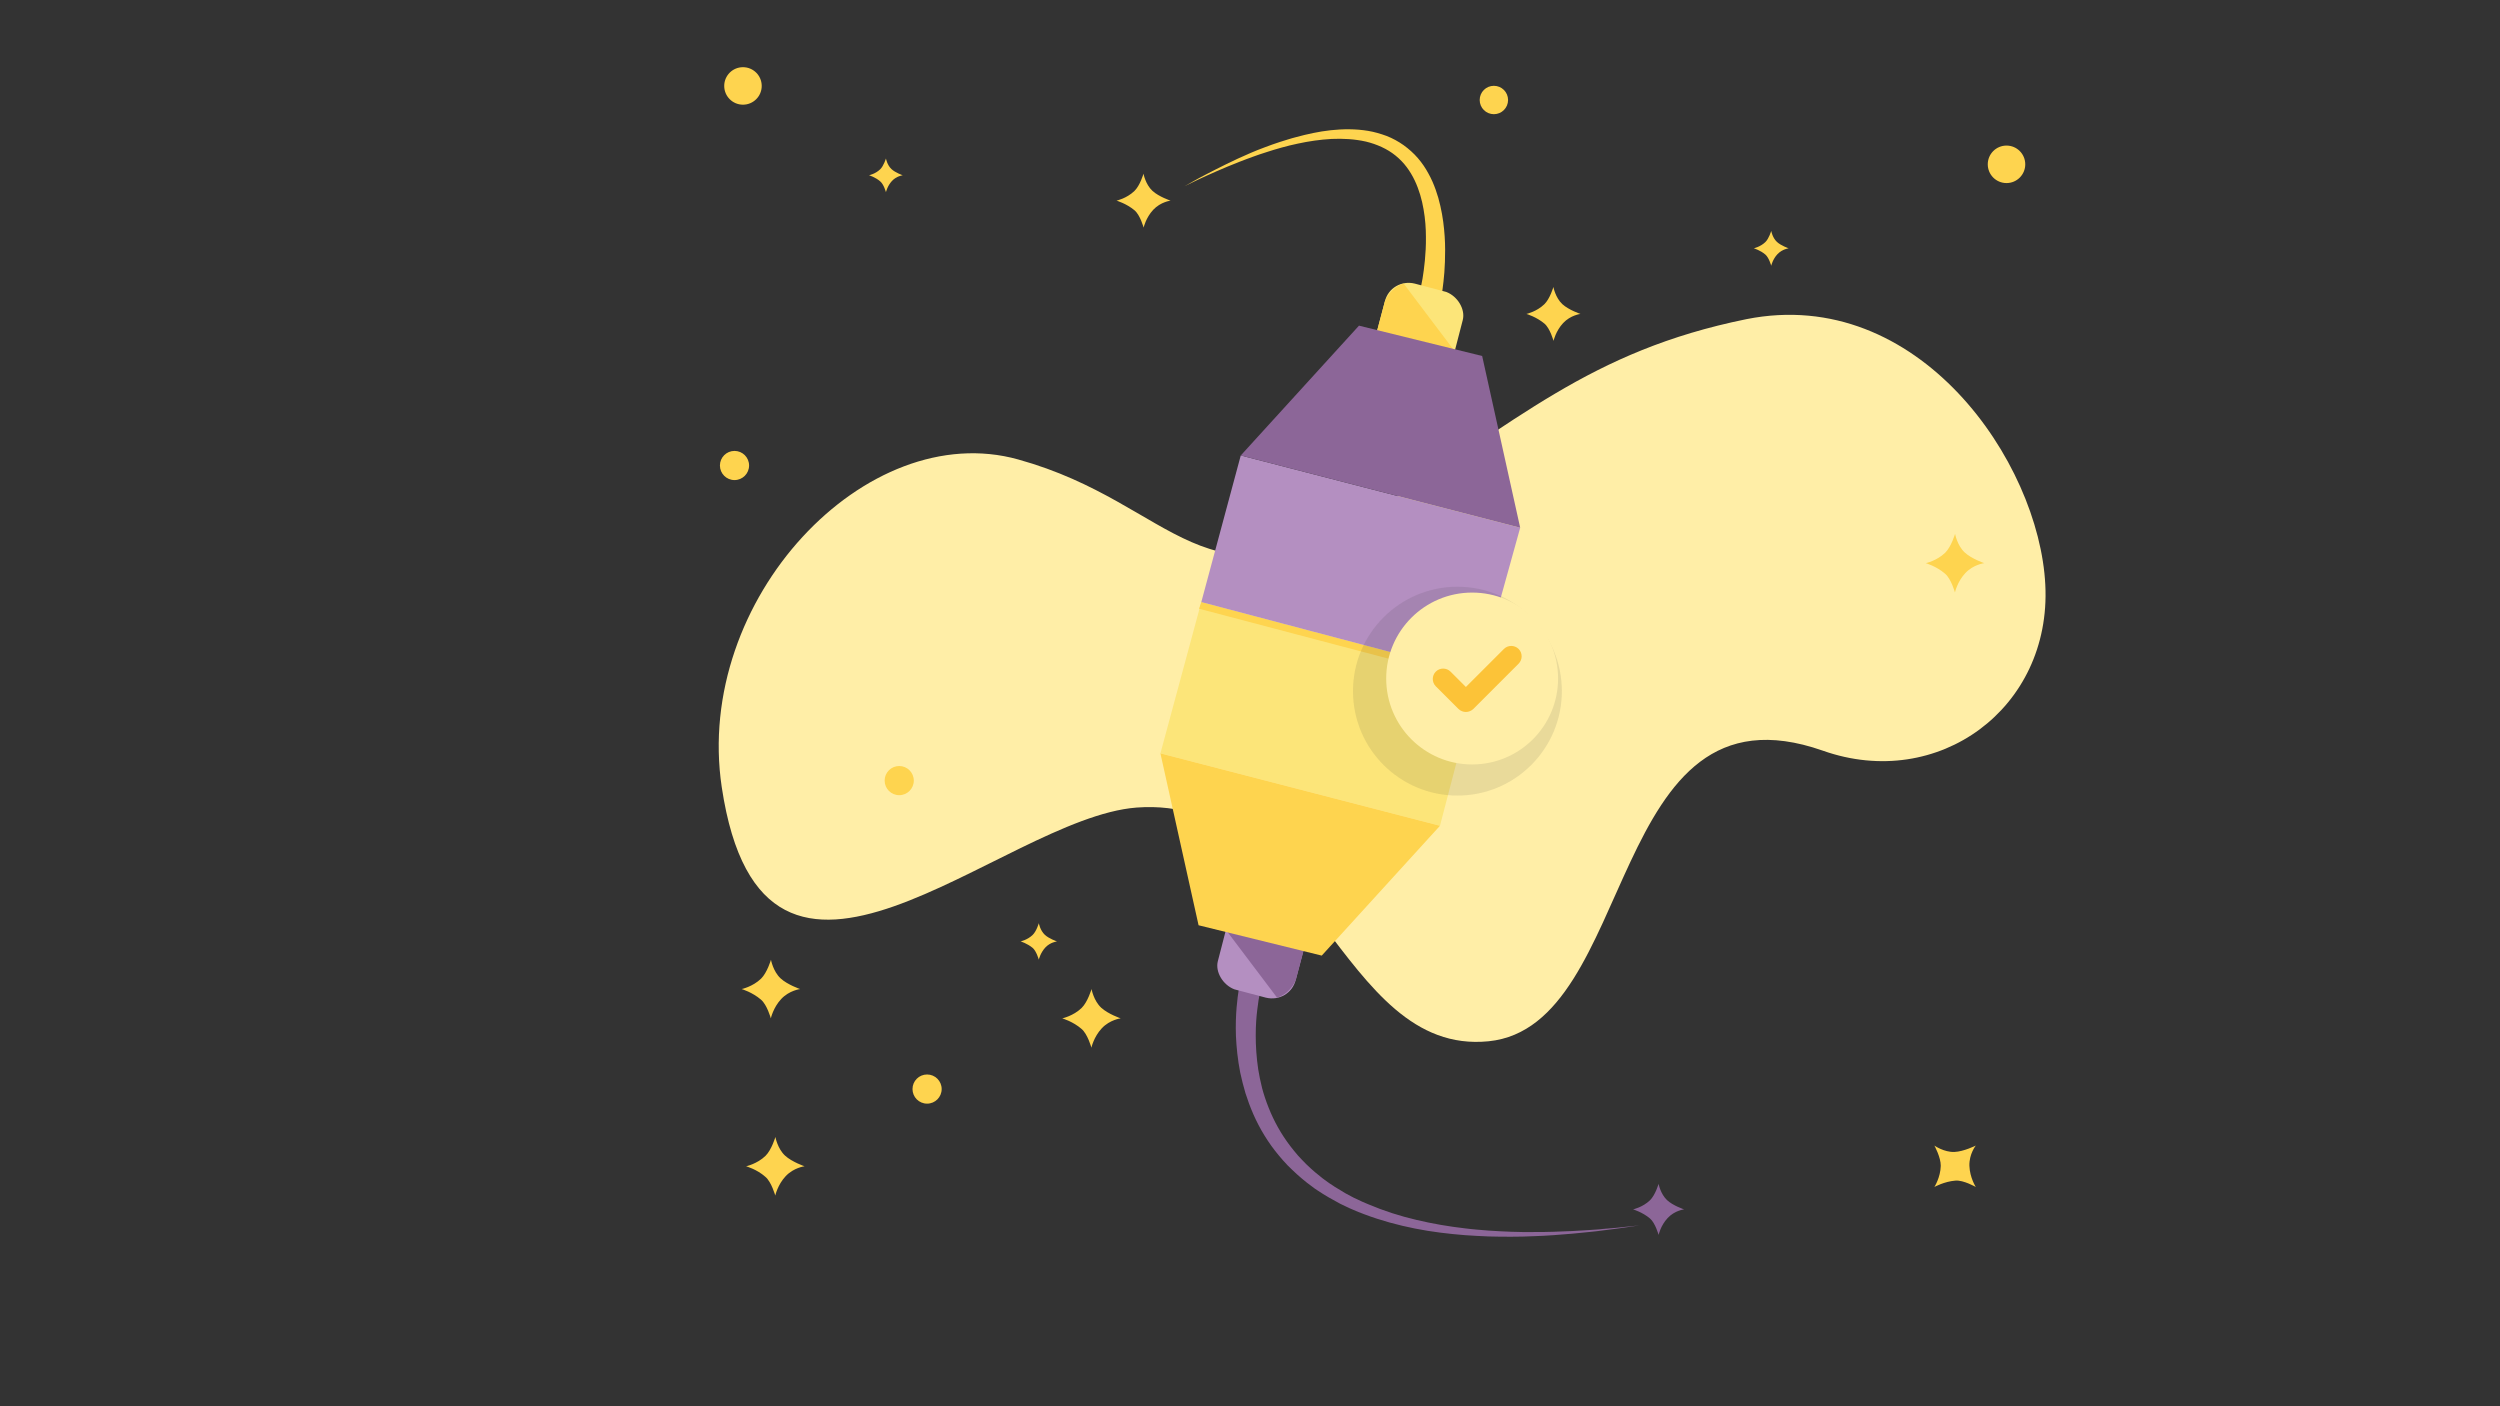 <?xml version="1.0" encoding="utf-8"?>
<!-- Generator: Adobe Illustrator 19.0.0, SVG Export Plug-In . SVG Version: 6.00 Build 0)  -->
<svg version="1.1" id="Layer_1" xmlns="http://www.w3.org/2000/svg" xmlns:xlink="http://www.w3.org/1999/xlink" x="0px" y="0px"
	 width="1920px" height="1080px" viewBox="585 -290 1920 1080" style="enable-background:new 585 -290 1920 1080;"
	 xml:space="preserve">
<rect x="585" y="-290" width="1920" height="1080" fill="#333333" stroke="none"/>
<style type="text/css">
	.st0{fill:#FFEEA7;}
	.st1{fill:#8C6698;}
	.st2{fill:#FCE579;}
	.st3{fill:#FED44F;}
	.st4{fill:#B48FC1;}
	.st5{opacity:0.1;fill:#231F20;}
	.st6{fill:none;stroke:#FCC338;stroke-width:8.485;stroke-linecap:round;stroke-linejoin:round;}
	.st7{fill:none;stroke:#FED44F;stroke-width:4.243;stroke-linecap:round;stroke-linejoin:round;}
	.st8{fill-rule:evenodd;clip-rule:evenodd;fill:#FED44F;}
	.st9{fill-rule:evenodd;clip-rule:evenodd;fill:#8C6698;}
	.st10{fill:#FCC338;}
</style>
<title>emptystate-discounts</title>
<path class="st0" d="M1984.9,286.5c-166.7-58.5-141.7,211.7-256.7,223.2c-115,11.5-134.5-189.6-270.3-179.5
	c-104.4,8.1-286.4,199.4-318.6-15.7c-21.6-144.3,111.2-284.3,227.8-251.6c122.2,33.9,140.9,122.2,274.5,39
	c108.6-67.9,163.8-122.2,284.7-146.8c131.9-26.3,224.9,109.5,229.5,204.1C2160.6,253.9,2073.6,317.9,1984.9,286.5"/>
<path class="st1" d="M1553.6,468.5c0,0-0.1,0.3-0.3,1c-0.2,0.7-0.4,1.8-0.7,3.2c-0.6,2.8-1.4,7.1-2,12.6c-0.7,5.5-1.2,12.2-1.2,20
	c0,7.7,0.5,16.5,1.9,25.9c0.8,4.7,1.7,9.5,3,14.5c1.3,4.9,3,10,5,15c4,10.1,9.5,20.2,16.8,29.7c1.8,2.4,3.7,4.6,5.7,7
	c2.1,2.2,4.1,4.5,6.3,6.6c2.2,2.2,4.5,4.2,6.9,6.3c1.2,1,2.4,2,3.6,2.9l1.8,1.5l1.9,1.4c5,3.8,10.5,7.1,16.1,10.4l4.3,2.3l2.1,1.1
	l2.2,1l4.4,2.1c1.5,0.7,3,1.3,4.5,1.9c12,5.1,24.5,9.1,37,12c12.6,3,25.2,5.1,37.4,6.5c6.1,0.8,12.2,1.2,18.1,1.7
	c5.9,0.3,11.8,0.8,17.4,0.9c2.8,0.1,5.6,0.2,8.4,0.2c2.8,0,5.5,0,8.2,0c5.4,0.1,10.5-0.1,15.5-0.2c9.9-0.3,19-0.7,27.1-1.3
	c2-0.1,4-0.3,5.9-0.4c1.9-0.1,3.7-0.3,5.4-0.5c3.5-0.3,6.7-0.6,9.6-0.8c5.8-0.6,10.3-1.1,13.4-1.4c3.1-0.3,4.7-0.5,4.7-0.5
	s-1.6,0.2-4.7,0.7c-3.1,0.4-7.6,1.2-13.3,1.9c-2.9,0.4-6.1,0.8-9.5,1.2c-1.7,0.2-3.5,0.5-5.4,0.7c-1.9,0.2-3.8,0.4-5.8,0.6
	c-8,0.9-17.2,1.7-27.1,2.4c-5,0.3-10.2,0.7-15.5,0.8c-2.7,0.1-5.4,0.2-8.2,0.3c-2.8,0-5.6,0.1-8.5,0.1c-5.7,0.1-11.6-0.1-17.6-0.2
	c-6-0.3-12.2-0.5-18.4-1c-12.5-1-25.4-2.5-38.4-5.1c-13-2.6-26-6.1-38.7-10.9c-1.6-0.6-3.2-1.2-4.7-1.8l-4.7-2l-2.3-1l-2.3-1.1
	l-4.6-2.2c-6-3.2-11.9-6.5-17.5-10.3l-2.1-1.4l-2-1.5c-1.3-1-2.7-2-4-3c-2.6-2.1-5.2-4.2-7.7-6.5c-2.5-2.2-4.8-4.6-7.2-6.9
	c-2.2-2.4-4.5-4.8-6.5-7.3c-8.4-10-14.9-20.9-19.7-31.8c-2.4-5.5-4.4-10.9-6.1-16.3c-1.6-5.4-2.9-10.6-4-15.7
	c-2-10.2-2.9-19.7-3.3-28.1c-0.3-8.4,0-15.8,0.5-21.9c0.5-6.1,1.2-10.8,1.7-14.1c0.3-1.6,0.5-2.9,0.7-3.8c0.2-0.9,0.3-1.4,0.3-1.4
	L1553.6,468.5z"/>
<polygon id="XMLID_90_" class="st2" points="1507.6,172.4 1721,228.8 1690.9,344.2 1476.2,288.6 "/>
<polygon class="st3" points="1719.8,233.9 1721,228.8 1507.6,172.4 1505.9,177.5 "/>
<path id="XMLID_89_" class="st4" d="M1527.1,421.9l-6.8,26.3c-2.1,8.1,3.8,18.2,12.7,21.6l24.2,6.4c10.2,2.5,20.4-3.4,22.9-13.6
	l6.4-24.2L1527.1,421.9z"/>
<g id="XMLID_102_">
	<path id="XMLID_385_" class="st1" d="M1565.8,476.2c5.9-1.7,11.5-6.8,14.4-13.6l6.4-24.2l-60.2-14.4L1565.8,476.2z"/>
</g>
<polygon id="XMLID_87_" class="st3" points="1505.5,420.6 1600.1,443.9 1690.9,344.2 1476.2,288.6 "/>
<path class="st3" d="M1675.1-64.3c0,0,0.1-0.2,0.2-0.7c0.1-0.5,0.3-1.3,0.5-2.2c0.4-2,1-5,1.7-8.8c0.6-3.8,1.3-8.5,1.8-13.9
	c0.5-5.4,0.9-11.5,0.8-18.1c0-6.6-0.5-13.8-1.8-21.2c-0.6-3.7-1.5-7.4-2.6-11.2c-1.1-3.7-2.5-7.4-4.2-11c-1.7-3.6-3.8-7.1-6.2-10.3
	c-2.4-3.2-5.3-6.2-8.5-8.8c-3.2-2.6-6.8-4.8-10.7-6.6c-3.9-1.8-8-3.2-12.2-4.2c-8.5-1.9-17.5-2.4-26.3-2c-8.9,0.5-17.6,1.8-25.9,3.6
	c-2.1,0.4-4.2,0.9-6.2,1.4c-2,0.5-4.1,1-6.1,1.6c-2,0.6-4,1.1-5.9,1.7c-1.9,0.6-3.8,1.2-5.7,1.8c-3.8,1.1-7.4,2.5-10.9,3.7
	c-3.5,1.2-6.9,2.6-10.1,3.8c-3.2,1.3-6.3,2.5-9.2,3.7c-2.9,1.2-5.6,2.4-8.2,3.5c-2.6,1.1-5,2.2-7.2,3.2c-2.2,1-4.2,1.9-6.1,2.8
	c-7.3,3.5-11.4,5.5-11.4,5.5s4-2.2,11.1-6.2c1.8-0.9,3.8-2,5.9-3.1c2.2-1.1,4.5-2.4,7-3.6c2.5-1.3,5.2-2.6,8-4
	c2.9-1.4,5.9-2.8,9-4.3c3.2-1.4,6.5-2.9,9.9-4.4c3.5-1.4,7-3,10.8-4.3c1.9-0.7,3.8-1.4,5.7-2.1c1.9-0.7,3.9-1.3,5.9-2
	c2-0.7,4-1.3,6.1-1.9c2.1-0.6,4.1-1.3,6.3-1.8c8.5-2.3,17.4-4.3,26.7-5.3c9.3-1,18.9-1.1,28.6,0.5c4.8,0.8,9.6,2.2,14.2,3.9
	c4.6,1.8,9,4.2,13.1,7.1c4,2.9,7.7,6.2,10.9,9.9c3.2,3.7,5.9,7.7,8.1,11.8c2.3,4.1,4.1,8.3,5.6,12.5c1.5,4.2,2.7,8.4,3.6,12.5
	c1.9,8.2,2.8,16,3.3,23.2c0.5,7.2,0.4,13.8,0.2,19.7c-0.2,5.8-0.6,10.9-1.1,15.1c-0.5,4.2-0.9,7.5-1.3,9.7c-0.2,1.1-0.3,2-0.4,2.6
	c-0.1,0.6-0.2,1-0.2,1L1675.1-64.3z"/>
<polygon id="XMLID_8_" class="st4" points="1721,228.8 1507.6,172.4 1537.9,59.8 1752.5,115.3 "/>
<circle class="st5" cx="1704.3" cy="240.8" r="80.2"/>
<path id="XMLID_7_" class="st2" d="M1701.6-17.9l6.8-26.3c2.1-8.1-3.8-18.2-12.7-21.6l-24.2-6.4c-10.2-2.5-20.4,3.4-22.9,13.6
	l-6.4,24.2L1701.6-17.9z"/>
<g id="XMLID_5_">
	<path id="XMLID_6_" class="st3" d="M1663-72.2c-5.9,1.7-11.5,6.8-14.4,13.6l-6.4,24.2l60.2,14.4L1663-72.2z"/>
</g>
<polygon id="XMLID_4_" class="st1" points="1723.3,-16.6 1628.7,-39.9 1537.9,59.8 1752.5,115.3 "/>
<path class="st6" d="M1674.5,172.2"/>
<path class="st6" d="M1584.1,149.7"/>
<path class="st7" d="M1674.5,176.4"/>
<path class="st7" d="M1584.1,153.9"/>
<path id="XMLID_3515_" class="st8" d="M1757.3-48.9c0,0,7.8-1.7,13.7-7.4c4.4-4.2,7-13.3,7-13.3s1.5,8.2,6.9,13.2
	c4.9,4.5,13.9,7.5,13.9,7.5s-7.6,0.9-13.3,7c-5.7,6.1-7.4,13.7-7.4,13.7s-2.6-9.6-7-13.3C1764.9-46.7,1757.3-48.9,1757.3-48.9z"/>
<circle id="XMLID_3514_" class="st8" cx="2126" cy="-163.8" r="14.4"/>
<circle id="XMLID_3513_" class="st8" cx="1155.6" cy="-224" r="14.4"/>
<circle id="XMLID_3512_" class="st8" cx="1297" cy="546.4" r="11.2"/>
<circle id="XMLID_3511_" class="st8" cx="1149.1" cy="67.5" r="11.2"/>
<circle id="XMLID_3510_" class="st8" cx="1732.3" cy="-213.2" r="10.9"/>
<path id="XMLID_3509_" class="st9" d="M1839.2,638.8c0,0,7.4-1.6,13-7c4.1-4,6.6-12.6,6.6-12.6s1.4,7.7,6.5,12.5
	c4.6,4.3,13.1,7.1,13.1,7.1s-7.2,0.8-12.6,6.6c-5.4,5.7-7,13-7,13s-2.5-9.1-6.6-12.6C1846.4,640.9,1839.2,638.8,1839.2,638.8z"/>
<path id="XMLID_3508_" class="st8" d="M2064,142.5c0,0,8.5-1.8,14.9-8c4.7-4.6,7.6-14.5,7.6-14.5s1.6,8.9,7.4,14.3
	c5.3,4.9,15,8.2,15,8.2s-8.3,1-14.5,7.6c-6.2,6.6-8,14.9-8,14.9s-2.9-10.5-7.6-14.4C2072.3,144.9,2064,142.5,2064,142.5z"/>
<path id="XMLID_3507_" class="st8" d="M2070.6,621.6c0,0,4.7-7.3,4.9-16.2c0.1-6.6-4.9-15.6-4.9-15.6s7.4,5.2,15.4,4.9
	c7.2-0.3,16.4-4.9,16.4-4.9s-5.2,6.5-4.9,15.6c0.3,9,4.9,16.2,4.9,16.2s-9.4-5.4-15.6-4.9C2078.1,617.4,2070.6,621.6,2070.6,621.6z"
	/>
<path id="XMLID_3506_" class="st8" d="M1158,605.7c0,0,8.5-1.8,14.9-8c4.7-4.6,7.6-14.5,7.6-14.5s1.6,8.9,7.4,14.3
	c5.3,4.9,15,8.2,15,8.2s-8.3,1-14.5,7.6c-6.2,6.6-8,14.9-8,14.9s-2.9-10.5-7.6-14.4C1166.3,608,1158,605.7,1158,605.7z"/>
<path id="XMLID_3505_" class="st8" d="M1400.8,492.1c0,0,8.5-1.8,14.9-8c4.7-4.6,7.6-14.5,7.6-14.5s1.6,8.9,7.4,14.3
	c5.3,4.9,15,8.2,15,8.2s-8.3,1-14.5,7.6c-6.2,6.6-8,14.9-8,14.9s-2.9-10.5-7.6-14.4C1409.1,494.5,1400.8,492.1,1400.8,492.1z"/>
<path id="XMLID_3504_" class="st8" d="M1154.6,469.6c0,0,8.5-1.8,14.9-8c4.7-4.6,7.6-14.5,7.6-14.5s1.6,8.9,7.4,14.3
	c5.3,4.9,15,8.2,15,8.2s-8.3,1-14.5,7.6c-6.2,6.6-8,14.9-8,14.9s-2.9-10.5-7.6-14.4C1162.8,472,1154.6,469.6,1154.6,469.6z"/>
<path id="XMLID_3503_" class="st8" d="M1442.5-135.9c0,0,7.8-1.7,13.7-7.4c4.4-4.2,7-13.3,7-13.3s1.5,8.2,6.9,13.2
	c4.9,4.5,13.9,7.5,13.9,7.5s-7.6,0.9-13.3,7c-5.7,6.1-7.4,13.7-7.4,13.7s-2.6-9.6-7-13.3C1450.1-133.7,1442.5-135.9,1442.5-135.9z"
	/>
<path id="XMLID_3502_" class="st8" d="M1931.9-99.3c0,0,5.1-1.1,8.9-4.8c2.8-2.7,4.5-8.6,4.5-8.6s0.9,5.3,4.4,8.5
	c3.1,2.9,9,4.9,9,4.9s-4.9,0.6-8.6,4.5c-3.7,3.9-4.8,8.9-4.8,8.9s-1.7-6.2-4.5-8.6C1936.8-97.9,1931.9-99.3,1931.9-99.3z"/>
<path id="XMLID_3501_" class="st8" d="M1252.4-155.4c0,0,4.9-1,8.6-4.6c2.7-2.6,4.4-8.3,4.4-8.3s0.9,5.1,4.3,8.2
	c3,2.8,8.6,4.7,8.6,4.7s-4.8,0.6-8.3,4.4c-3.5,3.8-4.6,8.6-4.6,8.6s-1.6-6-4.4-8.3C1257.2-154,1252.4-155.4,1252.4-155.4z"/>
<circle id="XMLID_3451_" class="st8" cx="1275.6" cy="309.5" r="11.2"/>
<path id="XMLID_3450_" class="st8" d="M1368.8,433c0,0,5.3-1.1,9.3-5c3-2.9,4.7-9,4.7-9s1,5.5,4.6,8.9c3.3,3.1,9.4,5.1,9.4,5.1
	s-5.2,0.6-9,4.7c-3.8,4.1-5,9.3-5,9.3s-1.8-6.5-4.7-9C1373.9,434.5,1368.8,433,1368.8,433z"/>
<circle class="st0" cx="1715.6" cy="231.1" r="66"/>
<g>
	<path class="st10" d="M1710.8,256.8c-2,0-4.1-0.8-5.7-2.3l-17.4-17.4c-3.1-3.1-3.1-8.2,0-11.3c3.1-3.1,8.2-3.1,11.3,0l11.8,11.8
		l29.2-29.2c3.1-3.1,8.2-3.1,11.3,0c3.1,3.1,3.1,8.2,0,11.3l-34.8,34.8C1714.9,256,1712.8,256.8,1710.8,256.8z"/>
</g>
</svg>
